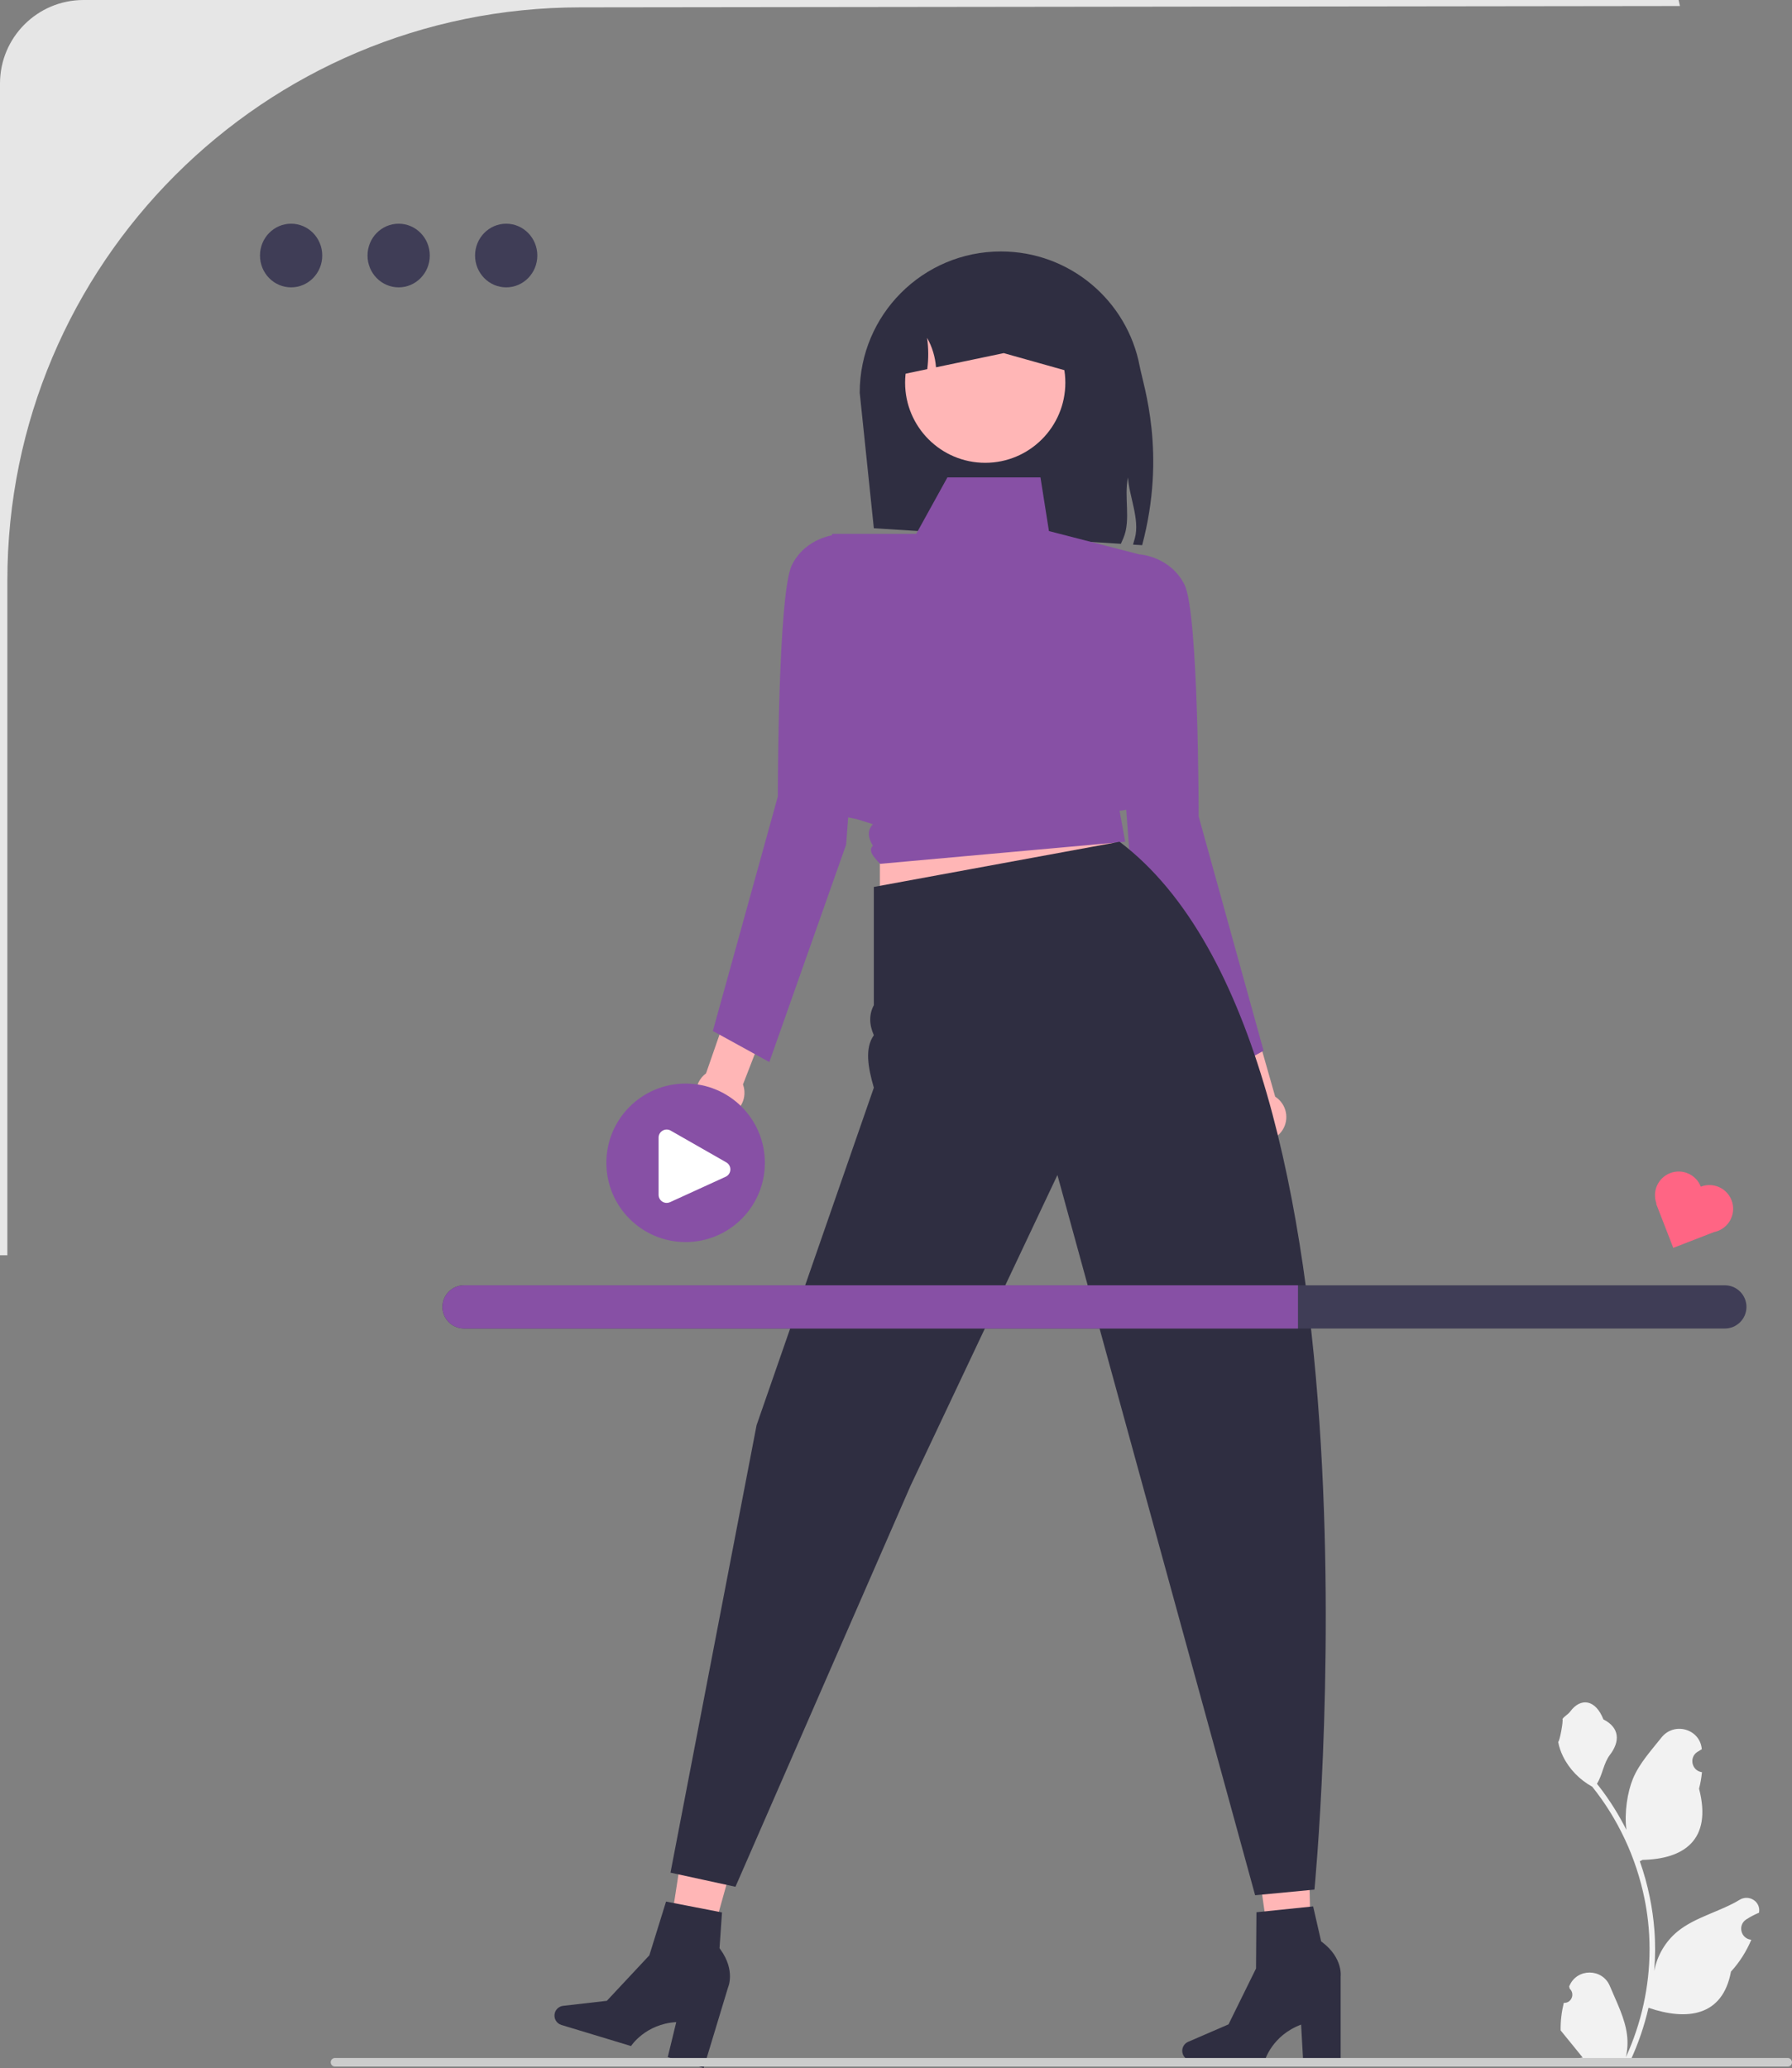 <svg xmlns="http://www.w3.org/2000/svg" width="497.474" height="574.091" viewBox="0 0 497.474 574.091" xmlns:xlink="http://www.w3.org/1999/xlink"><rect x="0" y="0" width="497.474" height="574.091" fill="#808080" stroke="none"/><g><polygon points="364.098 550.742 353.926 550.952 348.257 510.949 363.267 510.638 364.098 550.742" fill="#ffb6b6"/><path d="M328.201,569.318h0c0,1.504,1.219,2.724,2.724,2.724h20.189s1.987-6.991,10.087-10l.559,10h10.415v-23.376s.694-5.092-5.092-9.489-.27,0-.27,0l-2.276-9.952-15.738,1.62-.116,15.622-7.638,15.507-11.202,4.844c-.997,.431-1.643,1.414-1.643,2.5Z" fill="#2f2e41"/></g><g><polygon points="193.778 551.364 183.982 548.619 190.144 508.689 204.601 512.74 193.778 551.364" fill="#ffb6b6"/><path d="M154.04,558.745h0c-.436,1.44,.378,2.96,1.818,3.396l19.323,5.849s3.927-6.116,12.552-6.649l-2.362,9.733,9.968,3.017,6.772-22.373s2.14-4.672-2.124-10.557c-4.264-5.885-.258-.078-.258-.078l.705-10.185-15.533-3.009-4.636,14.919-11.802,12.629-12.125,1.391c-1.079,.124-1.982,.877-2.296,1.917Z" fill="#2f2e41"/></g><path d="M317.071,151.346l-2.533-.157c.18-.619,.361-1.231,.525-1.85,1.403-5.198-1.686-11.816-1.913-16.81-1.192,5.277,.847,11.769-1.262,16.779-.235,.557-.47,1.113-.721,1.662l-68.582-4.328-3.92-37.635c0-21.648,17.555-39.203,39.203-39.203,9.573,0,18.347,3.434,25.153,9.127,6.806,5.7,11.651,13.666,13.368,22.738,1.035,5.473,7.496,24.055,.682,49.678Z" fill="#2f2e41"/><path d="M196.003,297.966l6.581-18.933,11.34,2.251-7.67,19.769c.224,.608,.365,1.257,.405,1.938,.214,3.699-2.611,6.871-6.31,7.085s-6.871-2.611-7.085-6.31c-.137-2.359,.966-4.5,2.74-5.8Z" fill="#ffb6b6"/><path d="M343.966,308.167l-6.171-19.07,10.402-5.045,5.807,20.395c.545,.349,1.05,.783,1.491,1.301,2.402,2.821,2.062,7.056-.759,9.458s-7.056,2.062-9.458-.759c-1.532-1.799-1.944-4.172-1.313-6.279Z" fill="#ffb6b6"/><polygon points="244.264 221.622 244.264 253.991 314.941 245.323 295.117 205.446 244.264 221.622" fill="#ffb6b6"/><path d="M288.845,132.528h-25.837l-8.662,15.681h-23.343s-10.372,76.838,2.957,78.407l3.92,.784,4.451,1.403c-1.642,1.712-1.382,3.758,0,6-1.42,1.236,.131,3.085,2,5l68.035-6.13-1.568-8.625s9.409,0,5.488-10.977v-60.169l-25.09-6.476-2.352-14.897Z" fill="#8750a5"/><path d="M307.662,158.402l8.796-4.501s8.453,.58,12.374,8.421,3.92,64.293,3.92,64.293l18.034,65.077-15.681,8.625-21.318-60.373-6.124-81.543Z" fill="#8750a5"/><path d="M241.017,152.914l-8.796-4.501s-8.453,.58-12.374,8.421-3.92,64.293-3.92,64.293l-18.034,65.077,15.681,8.625,21.318-60.373,6.124-81.543Z" fill="#8750a5"/><path d="M310.799,233.673l-68.214,12.545v32.815c-1.335,2.537-1.341,5.317,0,8.345-2.559,3.612-1.633,8.919,0,14.57l-32.553,93.688-23.9,124.221,18.034,3.92,48.612-111.337,40.771-86.247,54.885,199.937,16.465-1.568s22.738-232.868-54.101-290.888Z" fill="#2f2e41"/><circle cx="273.506" cy="106.235" r="22.241" fill="#ffb6b6"/><path d="M303.742,100.774v4.312l-25.09-7.057-18.81,3.936c-.212-2.862-1.059-5.677-2.47-8.17,.4,2.87,.416,5.794,.047,8.68l-12.482,2.611v-4.312c0-16.238,13.164-29.402,29.402-29.402,8.123,0,15.47,3.293,20.793,8.609,5.316,5.324,8.609,12.671,8.609,20.793Z" fill="#2f2e41"/><g><path d="M434.124,556.002c2.066,.129,3.208-2.437,1.645-3.933l-.155-.618c.02-.05,.041-.099,.062-.148,2.089-4.982,9.17-4.947,11.241,.042,1.839,4.428,4.179,8.864,4.756,13.546,.258,2.067,.142,4.172-.316,6.2,4.308-9.411,6.575-19.687,6.575-30.021,0-2.597-.142-5.193-.433-7.783-.239-2.119-.568-4.224-.995-6.31-2.306-11.277-7.299-22.018-14.5-30.99-3.462-1.892-6.349-4.851-8.093-8.397-.626-1.279-1.117-2.655-1.35-4.056,.394,.052,1.486-5.949,1.188-6.317,.549-.833,1.532-1.247,2.131-2.06,2.982-4.043,7.091-3.337,9.236,2.157,4.582,2.313,4.627,6.148,1.815,9.837-1.789,2.347-2.035,5.522-3.604,8.035,.162,.207,.329,.407,.491,.614,2.961,3.798,5.522,7.88,7.681,12.169-.61-4.766,.291-10.508,1.826-14.21,1.748-4.217,5.025-7.769,7.91-11.415,3.466-4.379,10.573-2.468,11.184,3.083,.006,.054,.012,.107,.017,.161-.429,.242-.848,.499-1.259,.77-2.339,1.547-1.531,5.174,1.241,5.602l.063,.01c-.155,1.544-.42,3.074-.807,4.579,3.702,14.316-4.29,19.53-15.701,19.764-.252,.129-.497,.258-.749,.381,1.156,3.255,2.08,6.594,2.764,9.979,.614,2.99,1.04,6.013,1.279,9.049,.297,3.83,.271,7.68-.052,11.503l.019-.136c.82-4.211,3.107-8.145,6.427-10.87,4.946-4.063,11.933-5.559,17.268-8.824,2.568-1.572,5.859,.459,5.411,3.437l-.022,.143c-.794,.323-1.569,.698-2.319,1.117-.429,.242-.848,.499-1.259,.77-2.339,1.547-1.531,5.174,1.241,5.602l.063,.01c.045,.006,.084,.013,.129,.019-1.363,3.236-3.262,6.239-5.639,8.829-2.315,12.497-12.256,13.683-22.89,10.044h-.006c-1.163,5.064-2.861,10.011-5.044,14.726h-18.02c-.065-.2-.123-.407-.181-.607,1.666,.103,3.346,.006,4.986-.297-1.337-1.641-2.674-3.294-4.011-4.935-.032-.032-.058-.065-.084-.097-.678-.84-1.363-1.673-2.041-2.512l-0-.001c-.042-2.578,.267-5.147,.879-7.64l.001-0Z" fill="#f2f2f2"/><path d="M91.803,572.499c0,.66,.53,1.19,1.19,1.19H496.284c.66,0,1.19-.53,1.19-1.19,0-.66-.53-1.19-1.19-1.19H92.994c-.66,0-1.19,.53-1.19,1.19Z" fill="#ccc"/></g><path d="M23.187,0C10.381,0,0,10.381,0,23.187V348.472H2.044V161.135c0-87.864,71.227-159.091,159.091-159.091l305.229-.372-.372-1.672H23.187Z" fill="#e6e6e6"/><path d="M89.457,70.936c0,4.879-3.869,8.835-8.642,8.835-4.773,0-8.642-3.955-8.642-8.835,0-4.879,3.869-8.835,8.642-8.835,4.773,0,8.642,3.955,8.642,8.835Z" fill="#3f3d56"/><path d="M119.311,70.936c0,4.879-3.869,8.835-8.642,8.835-4.773,0-8.642-3.955-8.642-8.835,0-4.879,3.869-8.835,8.642-8.835,4.773,0,8.642,3.955,8.642,8.835Z" fill="#3f3d56"/><path d="M149.165,70.936c0,4.879-3.869,8.835-8.642,8.835-4.773,0-8.642-3.955-8.642-8.835,0-4.879,3.869-8.835,8.642-8.835,4.773,0,8.642,3.955,8.642,8.835Z" fill="#3f3d56"/><g><path d="M478.831,356.803H128.831c-3.31,0-6,2.69-6,6s2.69,6,6,6H478.831c3.31,0,6-2.69,6-6s-2.69-6-6-6Z" fill="#3f3d56"/><path d="M360.331,356.803v12H128.831c-3.31,0-6-2.69-6-6s2.69-6,6-6h231.5Z" fill="#8750a5"/></g><circle cx="190.331" cy="322.803" r="22" fill="#8750a5"/><path d="M185.075,333.931c-.422,0-.843-.12-1.212-.357-.646-.415-1.032-1.121-1.032-1.889v-15.875c0-.81,.418-1.535,1.118-1.941,.701-.406,1.538-.409,2.241-.007l15.435,8.818c.735,.421,1.167,1.207,1.129,2.053-.038,.845-.54,1.588-1.309,1.939l-15.435,7.055c-.299,.137-.618,.204-.935,.204Z" fill="#fff"/><path d="M472.163,329.425h-0c-1.316-3.392-5.133-5.074-8.525-3.758h-0c-3.36,1.304-5.041,5.061-3.793,8.428l-.098,.038,4.767,12.283,11.303-4.386c.374-.074,.746-.179,1.114-.322h0c3.392-1.316,5.074-5.133,3.758-8.525v-0c-1.316-3.392-5.133-5.074-8.525-3.758l0,0Z" fill="#ff6584"/></svg>